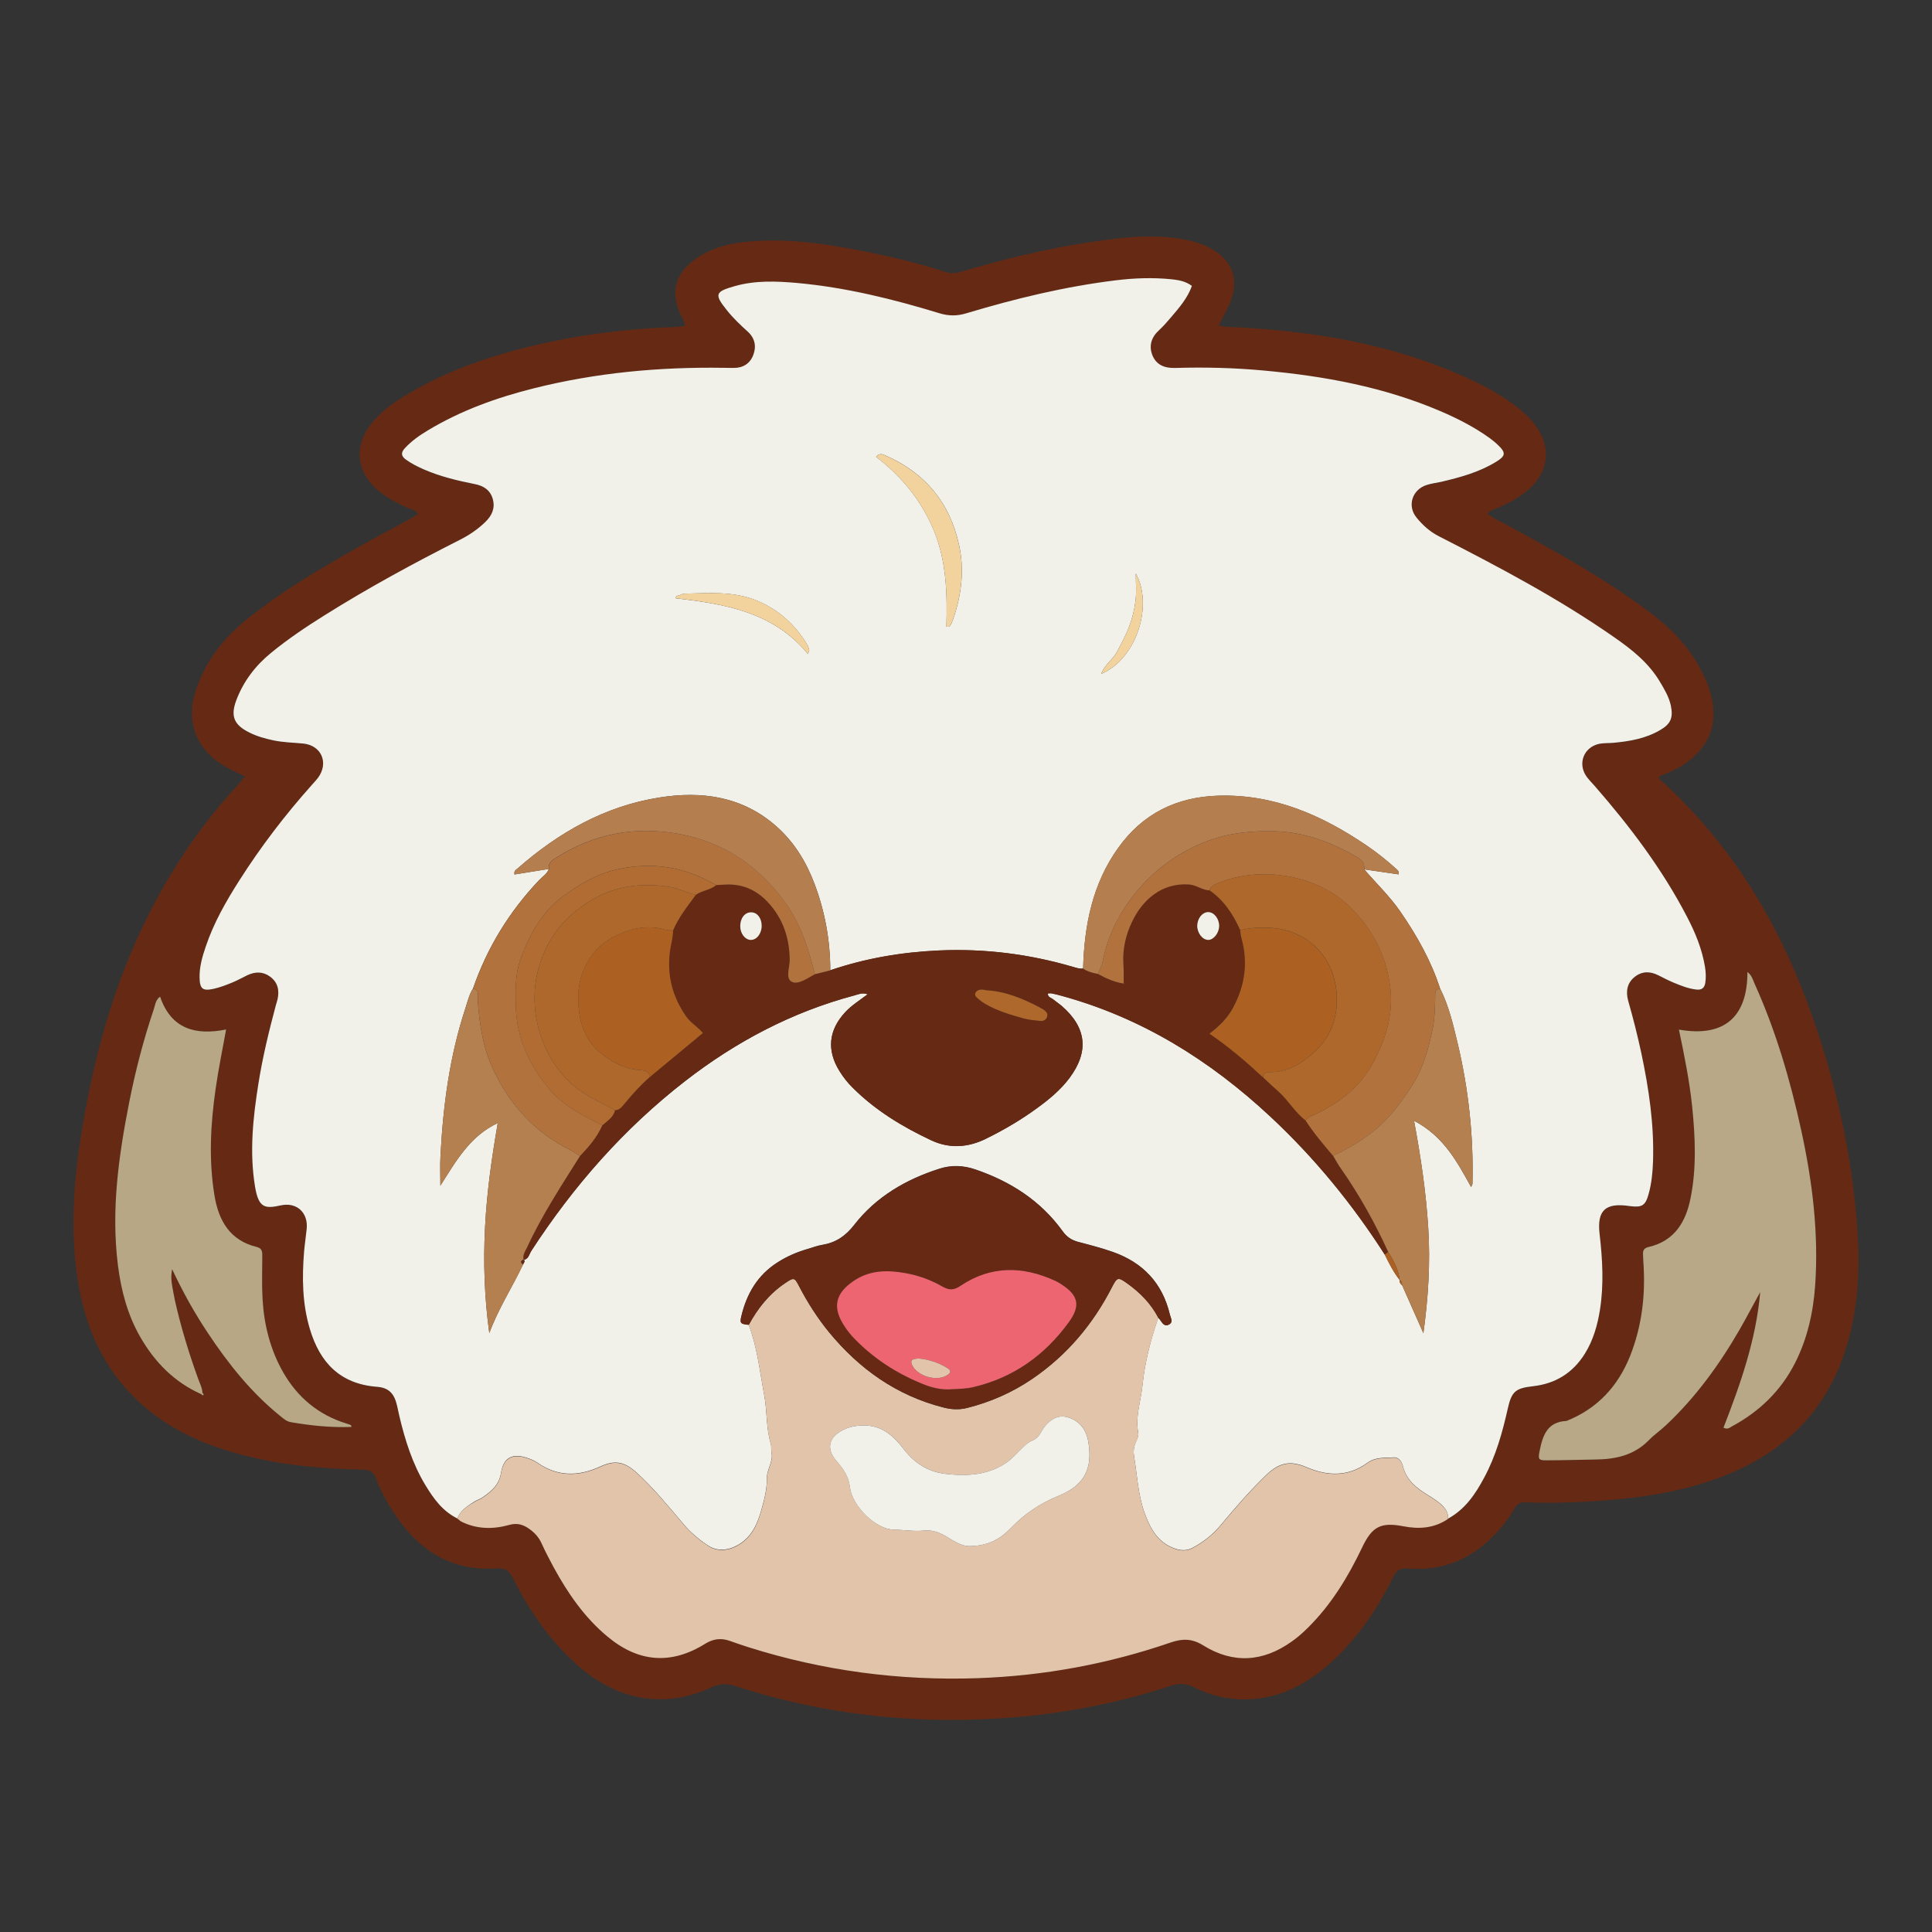 <svg height="50" viewBox="0 0 50 50" width="50" xmlns="http://www.w3.org/2000/svg"><rect x="0" y="0" width="50" height="50" fill="#333333" stroke="none"/><g fill-rule="evenodd"><path d="m6.345 20.093c-.185-.09-.335-.153-.478-.232-.797-.444-1.085-1.198-.778-2.06.246-.683.664-1.249 1.224-1.71.905-.747 1.914-1.336 2.929-1.915.427-.242.863-.469 1.294-.704.094-.054.186-.11.279-.163-.052-.12-.163-.12-.248-.158-.291-.13-.57-.273-.811-.484-.529-.464-.595-1.107-.173-1.667.235-.311.54-.541.867-.74.968-.591 2.019-.981 3.114-1.256 1.254-.314 2.527-.49 3.819-.536.107-.002.214-.018.33-.028.029-.12-.054-.191-.09-.275-.282-.62-.156-1.091.404-1.481.427-.295.916-.4 1.421-.438 1.035-.082 2.047.082 3.054.286.663.135 1.32.296 1.964.507.174.059.32.021.474-.025 1.059-.311 2.13-.574 3.22-.739.787-.12 1.58-.222 2.379-.097.26.041.512.107.748.227.607.311.801.821.537 1.451-.08.186-.184.364-.285.568.203.051.389.041.57.051 1.941.112 3.84.428 5.637 1.208.561.242 1.105.52 1.586.91.178.146.338.309.463.502.33.504.271 1.063-.152 1.494-.242.245-.541.4-.85.543-.1.046-.213.059-.301.161.162.133.352.209.529.306 1.266.688 2.525 1.384 3.682 2.253.521.393.971.846 1.283 1.425.143.26.26.527.318.818.143.701-.105 1.241-.67 1.652-.215.155-.461.247-.699.349.004.11.1.143.158.199 1.709 1.586 2.891 3.516 3.693 5.688.707 1.914 1.154 3.891 1.289 5.93.064.973.004 1.941-.273 2.885-.502 1.711-1.639 2.82-3.287 3.436-.938.352-1.918.514-2.91.59-.709.057-1.418.084-2.127.057-.146-.008-.223.047-.285.16-.113.201-.252.385-.404.557-.621.709-1.395 1.072-2.348.994-.209-.018-.305.051-.393.234-.398.809-.9 1.547-1.564 2.162-.645.596-1.381.992-2.287.992-.457-.004-.893-.105-1.293-.314-.217-.111-.4-.105-.619-.033-1.268.418-2.572.678-3.903.799-2.498.223-4.948-.021-7.338-.793-.232-.078-.42-.072-.648.035-1.248.578-2.505.324-3.578-.695-.65-.615-1.147-1.344-1.545-2.141-.096-.188-.19-.264-.419-.248-1.3.088-2.164-.588-2.792-1.648-.126-.217-.243-.439-.329-.676-.07-.193-.183-.229-.367-.234-1.062-.02-2.115-.117-3.145-.393-.971-.256-1.871-.662-2.62-1.354-.93-.861-1.406-1.951-1.593-3.186-.205-1.346-.088-2.682.139-4.01.292-1.717.744-3.386 1.482-4.971.641-1.377 1.454-2.634 2.481-3.753.075-.084.143-.168.235-.272zm-1.137 15.988c.014.01.036.035.041.031.036-.023.015-.043-.008-.064-.006-.135-.07-.252-.115-.375-.236-.656-.441-1.322-.595-2.006-.028-.127-.05-.258-.073-.385-.021-.119-.038-.24-.002-.436.291.619.585 1.139.917 1.639.534.807 1.13 1.555 1.885 2.164.085.07.165.141.282.158.515.088 1.031.141 1.559.121-.009-.029-.01-.045-.018-.047-.039-.018-.079-.031-.12-.043-.724-.225-1.263-.678-1.635-1.33-.33-.582-.489-1.215-.529-1.875-.022-.369-.009-.744-.008-1.113 0-.115.005-.213-.144-.25-.692-.168-.984-.678-1.092-1.324-.153-.924-.104-1.85.029-2.77.073-.506.176-1.006.271-1.534-.794.158-1.424-.011-1.709-.85-.121.089-.126.217-.163.326-.266.788-.474 1.589-.635 2.403-.275 1.395-.473 2.797-.293 4.225.083.654.25 1.287.583 1.863.374.65.879 1.163 1.572 1.472zm6.629 3.217c.033.025.064.059.101.078.402.201.822.203 1.244.086.202-.057.363-.008.52.107.134.096.242.213.313.369.094.209.2.412.31.615.367.674.799 1.303 1.396 1.799.802.67 1.648.736 2.533.184.207-.127.403-.15.622-.076.166.057.329.117.495.168 1.933.609 3.908.871 5.935.801 1.716-.061 3.38-.369 4.999-.926.301-.102.549-.1.832.076.777.484 1.553.432 2.295-.1.15-.105.291-.23.422-.361.605-.6 1.039-1.318 1.402-2.08.254-.531.477-.652 1.059-.541.408.08.801.055 1.158-.188.443-.24.711-.635.939-1.064.303-.561.473-1.17.611-1.789.1-.441.199-.525.658-.576.58-.066 1.027-.346 1.336-.842.217-.348.326-.736.391-1.137.104-.654.066-1.305-.01-1.961-.07-.607.148-.814.768-.723.01.002.021.002.031.004.301.037.389-.018.471-.318.076-.271.104-.555.113-.84.031-.947-.105-1.873-.301-2.795-.098-.458-.213-.912-.342-1.363-.064-.237-.033-.461.174-.622.193-.15.402-.143.615-.033.127.063.254.13.383.184.191.079.385.158.594.181.137.016.207-.043.229-.17.023-.141.016-.281-.008-.423-.076-.459-.25-.879-.463-1.288-.643-1.239-1.479-2.343-2.393-3.391-.072-.082-.15-.158-.213-.247-.23-.334-.066-.754.332-.841.115-.023.24-.015.357-.025.428-.038.848-.11 1.223-.332.273-.158.338-.321.275-.629-.049-.229-.168-.426-.285-.622-.293-.492-.73-.836-1.189-1.155-1.438-1.002-2.982-1.815-4.535-2.611-.234-.12-.416-.288-.572-.479-.25-.301-.115-.724.256-.844.125-.041.258-.056.385-.084.488-.115.975-.247 1.408-.512.262-.158.268-.24.053-.444-.063-.061-.131-.115-.201-.168-.4-.291-.838-.513-1.289-.706-1.461-.625-3.002-.908-4.574-1.05-.762-.072-1.527-.089-2.291-.066-.268.007-.482-.077-.584-.329-.098-.247-.027-.469.174-.65.111-.104.213-.219.311-.336.211-.248.426-.495.537-.808-.166-.125-.35-.153-.533-.173-.48-.048-.961-.031-1.439.028-1.314.161-2.597.472-3.862.852-.241.074-.457.074-.7 0-1.202-.367-2.418-.668-3.675-.783-.544-.048-1.09-.071-1.625.082-.507.143-.528.212-.208.614.163.207.353.388.548.563.183.166.227.377.145.597-.083.227-.263.342-.507.342-.088.002-.174-.003-.263-.003-1.656-.025-3.292.125-4.902.528-.967.242-1.899.576-2.757 1.094-.217.13-.421.275-.593.461-.106.115-.093.207.035.296.143.102.299.178.458.25.423.184.868.291 1.319.38.237.046.408.163.469.398.06.232-.025.418-.199.586-.199.194-.421.342-.666.464-1.189.602-2.359 1.236-3.487 1.945-.482.301-.952.617-1.394.979-.405.332-.712.737-.896 1.226-.153.411-.057.632.334.829.195.1.405.158.62.204.257.056.52.059.78.084.478.048.667.51.377.893-.046.061-.099.115-.15.173-.692.775-1.322 1.598-1.88 2.475-.346.543-.666 1.102-.872 1.718-.088.257-.165.522-.158.798.005.293.083.352.363.291.158-.036.314-.094.464-.155.141-.056.275-.133.413-.199.203-.094.403-.097.588.041.199.148.241.352.19.584-.012.054-.031.104-.045.158-.178.666-.34 1.333-.448 2.011-.142.887-.237 1.777-.091 2.672.093.566.259.582.669.492.413-.09.711.191.669.607-.019.195-.051.389-.067.586-.055.678-.047 1.354.151 2.012.26.867.784 1.416 1.731 1.49.312.023.452.174.525.492.021.084.037.172.056.256.148.629.34 1.244.677 1.799.21.342.446.67.826.856zm31.613-12.652c.143.679.273 1.331.344 1.991.08.795.117 1.59-.043 2.379-.125.619-.42 1.102-1.084 1.256-.105.023-.15.08-.145.182.004.066.004.133.008.195.063.84-.031 1.658-.342 2.443-.314.787-.85 1.363-1.646 1.682-.502.021-.619.385-.697.783-.041.203-.029.24.18.236.426 0 .852-.016 1.277-.021.514-.006.99-.111 1.369-.498.137-.141.301-.252.443-.387.771-.725 1.385-1.57 1.912-2.484.182-.314.352-.643.529-.963-.107 1.234-.512 2.381-.951 3.51.109.051.162-.002.215-.033.709-.381 1.27-.918 1.639-1.645.318-.631.471-1.309.52-2.014.092-1.35-.072-2.68-.359-3.996-.285-1.303-.656-2.577-1.207-3.799-.045-.102-.072-.222-.188-.308.004 1.143-.58 1.701-1.774 1.491z" fill="#662a14"/><path d="m11.837 39.298c-.381-.186-.617-.514-.827-.861-.336-.555-.529-1.17-.677-1.799-.019-.084-.036-.172-.056-.256-.073-.318-.213-.469-.525-.492-.947-.074-1.471-.623-1.731-1.49-.199-.658-.206-1.334-.151-2.012.017-.197.048-.391.067-.586.042-.416-.256-.697-.669-.607-.411.09-.576.074-.669-.492-.146-.895-.051-1.785.091-2.672.108-.678.27-1.345.448-2.011.014-.053.033-.104.045-.158.051-.232.009-.436-.19-.584-.185-.138-.385-.135-.588-.041-.138.066-.271.143-.413.199-.15.061-.306.12-.464.155-.28.062-.358.003-.363-.291-.006-.275.07-.541.158-.798.207-.617.526-1.175.872-1.718.558-.877 1.188-1.7 1.88-2.475.051-.059.104-.112.15-.173.29-.383.101-.844-.377-.893-.26-.025-.522-.028-.78-.084-.214-.046-.424-.104-.62-.204-.391-.196-.487-.418-.334-.829.184-.489.491-.895.896-1.226.441-.362.912-.678 1.394-.979 1.128-.708 2.298-1.343 3.487-1.945.245-.123.466-.271.666-.464.173-.168.259-.354.199-.586-.061-.235-.232-.352-.469-.398-.451-.089-.896-.196-1.319-.38-.159-.071-.316-.148-.458-.25-.128-.089-.141-.181-.035-.296.172-.186.376-.332.593-.461.858-.518 1.79-.852 2.757-1.094 1.61-.403 3.247-.553 4.902-.528.088 0 .175.005.263.003.245 0 .424-.115.507-.342.082-.219.038-.431-.145-.597-.195-.176-.385-.357-.548-.563-.32-.402-.299-.471.208-.614.535-.153 1.081-.13 1.625-.082 1.257.115 2.473.416 3.675.783.243.074.459.074.7 0 1.266-.38 2.548-.691 3.862-.852.479-.059.959-.076 1.439-.028.184.02.367.048.533.173-.111.313-.326.561-.537.808-.098.117-.199.232-.311.336-.201.181-.271.403-.174.65.102.252.316.336.584.329.764-.023 1.529-.005 2.291.066 1.572.143 3.113.425 4.574 1.05.451.193.889.416 1.289.706.07.053.139.107.201.168.215.204.209.286-.053.444-.434.265-.92.397-1.408.512-.127.028-.26.043-.385.084-.371.12-.506.543-.256.844.156.191.338.359.572.479 1.553.795 3.098 1.609 4.535 2.611.459.318.896.663 1.189 1.155.117.196.236.393.285.622.063.308-.002.471-.275.629-.375.222-.795.293-1.223.332-.117.01-.242.002-.357.025-.398.087-.563.507-.332.841.063.089.141.166.213.247.914 1.048 1.75 2.152 2.393 3.391.213.408.387.829.463 1.288.023.143.031.283.008.423-.021.127-.092.186-.229.17-.209-.023-.402-.102-.594-.181-.129-.054-.256-.12-.383-.184-.213-.11-.422-.117-.615.033-.207.161-.238.385-.174.622.129.451.244.905.342 1.363.195.922.332 1.848.301 2.795-.01.285-.037.568-.113.84-.082.301-.17.355-.471.318-.01-.002-.021-.002-.031-.004-.619-.092-.838.115-.768.723.076.656.113 1.307.01 1.961-.064.4-.174.789-.391 1.137-.309.496-.756.775-1.336.842-.459.051-.559.135-.658.576-.139.619-.309 1.229-.611 1.789-.229.43-.496.824-.939 1.064.018-.146-.053-.248-.15-.346-.111-.109-.242-.188-.371-.268-.295-.18-.555-.385-.643-.744-.029-.119-.113-.242-.246-.229-.23.018-.465-.016-.678.143-.494.359-1.027.344-1.57.111-.426-.184-.717-.119-1.057.213-.422.41-.807.854-1.182 1.305-.199.236-.441.424-.713.568-.143.076-.283.076-.439.025-.455-.15-.654-.52-.801-.926-.172-.471-.191-.977-.273-1.465-.02-.117-.01-.24.039-.355.035-.078.084-.172.07-.25-.082-.418.064-.814.107-1.221.061-.6.211-1.189.412-1.766.016.018.029.033.041.051.059.078.109.188.23.127.125-.064.047-.17.027-.258-.191-.813-.695-1.344-1.471-1.619-.299-.105-.605-.184-.91-.264-.164-.047-.287-.125-.391-.271-.568-.789-1.347-1.289-2.257-1.6-.307-.107-.624-.121-.933-.021-.869.277-1.642.727-2.206 1.453-.228.293-.476.459-.825.518-.129.021-.251.068-.377.105-.274.08-.534.189-.775.344-.52.326-.807.814-.945 1.398-.044.182-.021.199.19.221.223.58.286 1.199.4 1.807.082.424.047.859.173 1.275.021.07.002.152.018.227.049.242-.125.441-.12.664.004.291-.069.564-.146.834-.103.359-.25.693-.603.895-.259.148-.542.166-.769.016-.229-.152-.453-.336-.637-.555-.386-.457-.764-.92-1.206-1.326-.32-.293-.564-.344-.947-.168-.563.26-1.105.268-1.63-.098-.07-.049-.153-.084-.234-.113-.398-.146-.643-.033-.708.377-.05.309-.244.471-.468.627-.07.051-.157.076-.231.121-.173.117-.355.221-.43.432zm24.381-6.178c.002.059.018.105.068.139.184.416.367.83.551 1.244.125-.914.184-1.816.125-2.734-.057-.906-.188-1.801-.367-2.764.766.402 1.111 1.055 1.477 1.715.023-.051.035-.068.035-.084.031-1.238-.102-2.459-.389-3.66-.115-.474-.225-.953-.449-1.394-.234-.722-.602-1.372-1.031-1.994-.273-.395-.621-.727-.932-1.089.297.043.594.087.891.13.016-.092-.037-.117-.076-.153-.234-.214-.484-.41-.744-.589-1.16-.788-2.395-1.335-3.838-1.295-1.094.031-1.967.467-2.598 1.349-.668.931-.879 2.004-.91 3.125-.09.013-.172-.018-.256-.041-1.136-.334-2.296-.479-3.478-.426-.959.043-1.898.202-2.809.513-.001-.772-.137-1.52-.409-2.241-.214-.566-.524-1.076-.984-1.484-.882-.78-1.934-.923-3.038-.747-1.407.225-2.603.905-3.665 1.838-.038.033-.096.056-.077.153.294-.048.592-.094.889-.143-.047.132-.167.199-.255.293-.769.811-1.341 1.741-1.707 2.799-.101.158-.141.341-.199.517-.409 1.242-.577 2.525-.644 3.826-.013.252-.002.508-.002.762.404-.637.762-1.281 1.485-1.621-.156.898-.283 1.789-.329 2.693-.048.914-.017 1.824.11 2.744.23-.627.591-1.182.875-1.779.013-.041.067-.076.015-.127v.01c.131-.023.143-.15.198-.234 1.091-1.678 2.396-3.164 3.982-4.395 1.314-1.02 2.761-1.784 4.376-2.215.104-.028.206-.082.347-.03-.214.161-.418.288-.581.463-.432.465-.484.987-.148 1.526.099.158.213.305.346.434.588.586 1.286 1.008 2.03 1.357.472.221.957.188 1.421-.045.461-.227.902-.486 1.316-.789.31-.225.604-.469.837-.777.514-.689.445-1.311-.205-1.872-.066-.055-.141-.104-.209-.16-.053-.046-.146-.054-.146-.158.033 0 .066-.01.098-.002.086.015.17.038.254.061 2.078.568 3.848 1.672 5.41 3.129 1.141 1.064 2.119 2.26 2.959 3.57.111.227.225.453.383.654zm-11.725-16.902c.022.002.046.002.067.002.021-.025.047-.048.06-.077.029-.068.057-.14.079-.214.192-.599.258-1.208.12-1.831-.242-1.101-.888-1.869-1.918-2.317-.064-.028-.138-.061-.229.041.675.515 1.189 1.152 1.506 1.932.319.789.338 1.625.315 2.464zm-3.587.703c.022-.056.04-.079.037-.094-.015-.054-.028-.107-.057-.15-.306-.507-.723-.887-1.272-1.122-.614-.262-1.257-.204-1.897-.191-.042.002-.085.018-.124.038-.036.021-.105-.007-.103.082 1.273.147 2.525.354 3.416 1.437zm8.488-2.077c0 .237.023.479-.008.714-.027.224-.084.446-.164.66-.084.224-.201.433-.311.645-.104.204-.32.329-.412.579.949-.411 1.34-1.818.895-2.598z" fill="#f2f1e9"/><path d="m29.978 34.106c-.201.576-.352 1.166-.412 1.766-.043.406-.189.803-.107 1.221.014.078-.035.172-.07.25-.049.115-.059.238-.039.355.082.488.102.994.273 1.465.146.406.346.775.801.926.156.051.297.051.439-.025.271-.145.514-.332.713-.568.375-.451.76-.895 1.182-1.305.34-.332.631-.396 1.057-.213.543.232 1.076.248 1.57-.111.213-.158.447-.125.678-.143.133-.014.217.109.246.229.088.359.348.564.643.744.129.08.26.158.371.268.098.098.168.199.15.346-.357.242-.75.268-1.158.188-.582-.111-.805.01-1.059.541-.363.762-.797 1.48-1.402 2.08-.131.131-.271.256-.422.361-.742.531-1.518.584-2.295.1-.283-.176-.531-.178-.832-.076-1.619.557-3.283.865-4.999.926-2.027.07-4.002-.191-5.935-.801-.166-.051-.329-.111-.495-.168-.219-.074-.416-.051-.622.076-.885.553-1.731.486-2.533-.184-.597-.496-1.029-1.125-1.396-1.799-.109-.203-.215-.406-.31-.615-.07-.156-.178-.273-.313-.369-.157-.115-.318-.164-.52-.107-.422.117-.841.115-1.244-.086-.037-.02-.068-.053-.101-.078.074-.211.256-.314.432-.426.074-.045.161-.07.231-.121.224-.156.418-.318.468-.627.065-.41.31-.523.708-.377.082.029.164.064.234.113.525.365 1.067.357 1.63.098.382-.176.627-.125.947.168.442.406.82.869 1.206 1.326.185.219.408.402.637.555.227.15.51.133.769-.016.353-.201.5-.535.603-.895.078-.27.15-.543.146-.834-.005-.223.169-.422.12-.664-.016-.074.003-.156-.018-.227-.126-.416-.092-.852-.173-1.275-.115-.607-.177-1.227-.4-1.807.232-.43.528-.801.933-1.076.242-.164.25-.16.38.092.218.418.471.811.769 1.176.783.949 1.742 1.633 2.949 1.941.207.055.409.066.614.016.607-.152 1.174-.4 1.693-.754.894-.609 1.567-1.408 2.06-2.367.139-.268.156-.275.402-.1.332.237.611.522.801.887zm-4.833 5.905c.451-.012.764-.199 1.027-.475.344-.357.741-.627 1.202-.814.689-.275.92-.707.787-1.438-.059-.328-.277-.561-.59-.619-.221-.043-.459.1-.621.389-.056.098-.114.18-.224.223-.146.059-.246.18-.357.283-.094.092-.184.191-.287.268-.492.355-1.053.383-1.626.314-.455-.057-.801-.289-1.08-.656-.24-.313-.534-.58-.97-.594-.268-.008-.521.043-.735.207-.24.182-.255.451-.021.713.181.199.314.406.347.68.059.48.661 1.088 1.14 1.096.259.002.516.051.775.023.213-.021.402.045.587.158.21.13.429.269.646.242z" fill="#e2c4ab"/><path d="m43.45 26.646c1.193.21 1.777-.349 1.773-1.491.115.086.143.207.188.308.551 1.222.922 2.496 1.207 3.799.287 1.316.451 2.646.359 3.996-.049.705-.201 1.383-.52 2.014-.369.727-.93 1.264-1.639 1.645-.053.031-.105.084-.215.033.439-1.129.844-2.275.951-3.51-.178.32-.348.648-.529.963-.527.914-1.141 1.76-1.912 2.484-.143.135-.307.246-.443.387-.379.387-.855.492-1.369.498-.426.006-.852.021-1.277.021-.209.004-.221-.033-.18-.236.078-.398.195-.762.697-.783.797-.318 1.332-.895 1.646-1.682.311-.785.404-1.604.342-2.443-.004-.063-.004-.129-.008-.195-.006-.102.039-.158.145-.182.664-.154.959-.637 1.084-1.256.16-.789.123-1.584.043-2.379-.069-.659-.2-1.312-.343-1.991z" fill="#b8a887"/><path d="m5.208 36.081c-.693-.309-1.198-.822-1.573-1.471-.333-.576-.5-1.209-.583-1.863-.18-1.428.018-2.83.293-4.225.161-.814.369-1.615.635-2.403.037-.109.042-.237.163-.326.286.839.916 1.008 1.709.85-.096.528-.199 1.028-.271 1.534-.133.92-.182 1.846-.029 2.77.108.646.4 1.156 1.092 1.324.149.037.144.135.144.25-.001.369-.014.744.008 1.113.04.66.199 1.293.529 1.875.372.652.912 1.105 1.635 1.33.041.012.082.025.12.043.007.002.009.018.018.047-.527.02-1.044-.033-1.559-.121-.117-.018-.196-.088-.282-.158-.755-.609-1.351-1.357-1.885-2.164-.332-.5-.626-1.02-.917-1.639-.036.195-.018.316.002.436.023.127.045.258.073.385.154.684.359 1.35.595 2.006.044.123.108.24.115.375-.011.009-.02.022-.032.032z" fill="#b8a785"/><path d="m5.241 36.048c.023.021.043.041.008.064-.005.004-.027-.021-.041-.031.012-.01.021-.023.033-.033z" fill="#b8a785"/><path d="m35.837 32.47c-.84-1.311-1.818-2.506-2.959-3.57-1.563-1.457-3.332-2.562-5.41-3.129-.084-.023-.168-.046-.254-.061-.031-.008-.064.002-.098.002 0 .104.094.112.146.158.068.056.143.104.209.16.65.562.719 1.183.205 1.872-.232.309-.527.553-.837.777-.414.303-.855.563-1.316.789-.465.232-.95.266-1.421.045-.744-.35-1.442-.771-2.03-1.357-.133-.129-.247-.275-.346-.434-.336-.539-.283-1.062.148-1.526.163-.176.367-.303.581-.463-.141-.051-.242.002-.347.03-1.615.431-3.062 1.196-4.376 2.215-1.586 1.23-2.891 2.717-3.982 4.395-.055.084-.066.211-.198.234-.036-.129.043-.229.093-.336.382-.826.882-1.586 1.365-2.354.227-.24.442-.484.575-.793.127-.115.289-.201.329-.391.125-.004.191-.104.258-.182.2-.242.409-.475.647-.68.455-.377.909-.754 1.372-1.138-.143-.169-.317-.261-.432-.426-.351-.503-.496-1.043-.426-1.653.023-.193.088-.382.085-.579.144-.339.373-.625.587-.917.163-.115.376-.125.532-.255.065-.003.131-.005.196-.01.455-.033.83.125 1.139.456.39.421.557.92.563 1.489.002.199-.12.487.06.571.164.079.401-.094.592-.199.132-.033.265-.066.398-.1.91-.311 1.85-.469 2.809-.513 1.182-.053 2.342.092 3.478.426.084.023.166.054.256.041.113.084.25.115.385.14.209.115.424.211.662.248.01.007.02.015.031.025-.01-.01-.018-.021-.025-.031-.002-.173.004-.347-.008-.52-.021-.377.063-.734.223-1.071.271-.576.773-1.017 1.477-.969.193.016.342.146.527.153.375.258.613.622.793 1.033.01.064.014.13.031.191.182.64.098 1.244-.221 1.826-.143.257-.344.461-.605.658.512.349.955.729 1.383 1.128.133.125.264.25.4.369.26.23.428.543.707.752.209.324.461.619.711.914.066.111.129.227.203.332.475.682.877 1.4 1.221 2.154-.027.027-.055.05-.086.074zm-10.323-6.843c-.131-.036-.225-.013-.268.066-.041.079.047.133.102.181.049.043.104.079.16.112.303.175.637.273.969.367.145.041.297.054.448.069.078.007.15-.026.176-.112.021-.071-.018-.125-.072-.166-.033-.025-.072-.049-.109-.066-.455-.242-.924-.428-1.406-.451zm6.038-1.654c.004-.196-.133-.37-.289-.367-.15.005-.271.158-.279.347-.004.194.137.375.289.373.136-.004.273-.178.279-.353zm-11.84-.018c-.002-.196-.115-.342-.269-.344-.165-.005-.288.15-.286.362.001.186.124.347.269.352.157.005.289-.164.286-.37z" fill="#662913"/><path d="m29.978 34.106c-.189-.365-.469-.65-.801-.889-.246-.176-.264-.168-.402.1-.492.959-1.166 1.758-2.06 2.367-.52.354-1.086.602-1.693.754-.205.051-.407.039-.614-.016-1.207-.309-2.166-.992-2.949-1.941-.298-.365-.551-.758-.769-1.176-.13-.252-.138-.256-.38-.092-.405.275-.701.646-.933 1.076-.211-.021-.234-.039-.19-.221.138-.584.425-1.072.945-1.398.241-.154.5-.264.775-.344.126-.037.248-.084.377-.105.35-.059.598-.225.825-.518.564-.727 1.337-1.176 2.206-1.453.31-.1.626-.086.933.021.91.311 1.688.811 2.257 1.6.104.146.227.225.391.271.305.08.611.158.91.264.775.275 1.279.807 1.471 1.619.02.088.098.193-.027.258-.121.061-.172-.049-.23-.127-.013-.016-.027-.032-.042-.05zm-5.333 1.846c.183-.008.367-.012.55-.055 1.033-.244 1.841-.822 2.46-1.67.32-.436.258-.709-.201-.998-.045-.029-.092-.057-.141-.08-.841-.387-1.669-.4-2.454.127-.177.121-.303.113-.469.02-.296-.17-.615-.287-.948-.346-.459-.084-.914-.086-1.325.184-.513.334-.589.715-.244 1.215.062.092.128.176.202.256.502.531 1.101.922 1.773 1.199.254.107.517.175.797.148z" fill="#672913"/><path d="m29.077 25.454c-.238-.036-.453-.133-.662-.248.045-.112.102-.222.125-.336.117-.584.357-1.111.713-1.588.512-.691 1.164-1.193 1.965-1.504.566-.219 1.15-.278 1.756-.265.799.018 1.504.296 2.178.686.113.066.168.166.154.301.311.362.658.694.932 1.089.43.622.797 1.272 1.031 1.994-.141.018-.127.127-.127.224-.004.261-.008.518-.059.78-.102.515-.232 1.009-.514 1.466-.143.23-.301.451-.469.662-.428.545-.986.908-1.6 1.199-.25-.295-.502-.59-.711-.914.064-.096.176-.127.271-.174.635-.301 1.158-.721 1.494-1.355.33-.627.521-1.271.414-1.996-.111-.775-.447-1.412-.994-1.968-.865-.875-2.344-1.114-3.457-.65-.092.039-.184.079-.217.186-.186-.007-.334-.137-.527-.153-.703-.048-1.205.393-1.477.969-.16.336-.244.693-.223 1.071.012.173.006.347.008.52z" fill="#b2723d"/><path d="m21.089 25.212c-.19.104-.428.278-.592.199-.18-.084-.058-.372-.06-.571-.006-.568-.173-1.068-.563-1.489-.31-.332-.684-.489-1.139-.456-.065.005-.131.007-.196.01-.088-.046-.175-.092-.263-.135-.746-.375-1.527-.451-2.336-.263-.487.112-.905.359-1.309.645-.588.413-.913 1.004-1.154 1.657-.146.397-.138.813-.128 1.226.02.829.347 1.534.875 2.159.369.436.869.678 1.363.93-.133.309-.348.553-.575.793-.093-.057-.182-.119-.279-.168-.877-.439-1.5-1.121-1.931-1.99-.294-.592-.394-1.231-.438-1.884-.006-.107.059-.252-.12-.293.366-1.058.938-1.989 1.707-2.799.088-.094.208-.161.255-.293-.014-.123.04-.194.146-.263.997-.65 2.083-.856 3.244-.64 1.146.214 2.046.829 2.727 1.767.4.555.6 1.2.766 1.858z" fill="#b2723d"/><path d="m12.243 25.582c.179.041.114.186.12.293.044.653.144 1.292.438 1.884.431.869 1.054 1.551 1.931 1.99.097.049.186.111.279.168-.483.768-.982 1.527-1.365 2.354-.05.107-.129.207-.093.336v-.01c-.082.033-.088.076-.015.127-.283.598-.644 1.152-.875 1.779-.126-.92-.158-1.83-.11-2.744.046-.904.173-1.795.329-2.693-.723.34-1.081.984-1.485 1.621 0-.254-.01-.51.002-.762.066-1.301.234-2.584.644-3.826.059-.176.099-.36.2-.517z" fill="#b58050"/><path d="m34.501 29.913c.613-.291 1.172-.654 1.6-1.199.168-.211.326-.432.469-.662.281-.457.412-.951.514-1.466.051-.263.055-.52.059-.78 0-.097-.014-.207.127-.224.225.441.334.92.449 1.394.287 1.201.42 2.422.389 3.66 0 .016-.012.033-.035.084-.365-.66-.711-1.313-1.477-1.715.18.963.311 1.857.367 2.764.059.918 0 1.82-.125 2.734-.184-.414-.367-.828-.551-1.244-.008-.053-.008-.111-.068-.139l.002.004c-.025-.27-.158-.5-.295-.725-.344-.754-.746-1.473-1.221-2.154-.075-.105-.138-.221-.204-.332z" fill="#b58050"/><path d="m21.089 25.212c-.166-.658-.366-1.303-.769-1.859-.681-.938-1.581-1.552-2.727-1.767-1.161-.216-2.247-.01-3.244.64-.106.069-.16.14-.146.263-.297.048-.594.094-.889.143-.019-.097.039-.12.077-.153 1.062-.933 2.257-1.614 3.665-1.838 1.104-.176 2.156-.033 3.038.747.46.408.77.918.984 1.484.272.721.408 1.468.409 2.241-.133.033-.266.066-.398.099z" fill="#b57e4f"/><path d="m35.306 22.499c.014-.135-.041-.234-.154-.301-.674-.39-1.379-.668-2.178-.686-.605-.013-1.189.046-1.756.265-.801.311-1.453.813-1.965 1.504-.355.477-.596 1.004-.713 1.588-.023.115-.08.224-.125.336-.135-.025-.271-.056-.385-.14.031-1.122.242-2.195.91-3.125.631-.882 1.504-1.318 2.598-1.349 1.443-.041 2.678.507 3.838 1.295.26.179.51.375.744.589.039.036.092.062.076.153-.297-.042-.593-.086-.89-.129z" fill="#b57e4f"/><g fill="#f2d39e"><path d="m24.493 16.218c.023-.839.004-1.675-.316-2.463-.316-.78-.831-1.417-1.506-1.932.092-.102.165-.069.229-.041 1.03.449 1.677 1.216 1.918 2.317.139.622.072 1.231-.12 1.831-.022.074-.05.146-.079.214-.013.028-.039.051-.06.077-.02-.001-.044-.001-.066-.003z"/><path d="m20.906 16.921c-.891-1.083-2.143-1.29-3.415-1.438-.002-.089.067-.061.103-.082.039-.021.082-.036.124-.038.64-.013 1.283-.071 1.897.191.549.235.966.615 1.272 1.122.028.043.042.097.057.15.002.016-.016.039-.038.095z"/><path d="m29.394 14.844c.445.78.055 2.187-.895 2.598.092-.25.309-.375.412-.579.109-.212.227-.421.311-.645.08-.214.137-.436.164-.66.031-.235.008-.477.008-.714z"/></g><path d="m35.925 32.399c.137.225.27.455.295.725-.158-.201-.271-.428-.383-.654.031-.024.059-.047.088-.071z" fill="#ac6123"/><path d="m13.538 32.724c-.073-.051-.066-.094.015-.127.052.05-.002.086-.015.127z" fill="#662913"/><path d="m36.218 33.12c.061.027.061.086.068.139-.051-.033-.066-.08-.068-.139z" fill="#ac6123"/><path d="m25.145 40.011c-.217.027-.435-.111-.647-.242-.185-.113-.374-.18-.587-.158-.26.027-.517-.021-.775-.023-.479-.008-1.081-.615-1.14-1.096-.032-.273-.166-.48-.347-.68-.233-.262-.219-.531.021-.713.215-.164.468-.215.735-.207.436.014.729.281.97.594.279.367.625.6 1.08.656.574.068 1.134.041 1.626-.314.104-.076.193-.176.287-.268.111-.104.211-.225.357-.283.109-.043.168-.125.224-.223.162-.289.4-.432.621-.389.313.059.531.291.59.619.133.73-.098 1.162-.787 1.438-.461.188-.858.457-1.202.814-.263.276-.575.463-1.026.475z" fill="#f2f1e9"/><path d="m31.302 23.042c.033-.107.125-.147.217-.186 1.113-.464 2.592-.224 3.457.65.547.556.883 1.193.994 1.968.107.724-.084 1.369-.414 1.996-.336.635-.859 1.055-1.494 1.355-.096.047-.207.078-.271.174-.279-.209-.447-.521-.707-.752-.137-.119-.268-.244-.4-.369.012-.111.088-.135.184-.133.471.008.832-.234 1.156-.527.455-.415.619-.953.563-1.563-.088-.938-.791-1.593-1.715-1.645-.262-.015-.521 0-.775.064-.182-.41-.42-.774-.795-1.032z" fill="#ae682c"/><path d="m16.82 27.872c-.238.205-.448.438-.647.68-.066.078-.133.178-.258.182-.293-.168-.6-.301-.882-.494-.897-.621-1.407-1.916-1.118-3.089.207-.831.682-1.443 1.411-1.866.612-.356 1.269-.441 1.966-.339.253.036.473.158.715.214-.214.293-.443.579-.587.917-.065-.005-.134.002-.195-.015-.312-.092-.626-.082-.932.015-.552.173-.969.479-1.198 1.053-.155.385-.153.76-.094 1.14.059.383.246.741.544.981.274.217.59.404.969.438.107.011.279-.001.306.183z" fill="#ae682c"/><path d="m32.095 24.075c.254-.064.514-.079.775-.064.924.051 1.627.707 1.715 1.645.057.609-.107 1.147-.563 1.563-.324.293-.686.535-1.156.527-.096-.002-.172.021-.184.133-.428-.398-.871-.779-1.383-1.128.262-.197.463-.401.605-.658.318-.582.402-1.186.221-1.826-.017-.062-.021-.128-.03-.192z" fill="#ac6123"/><path d="m16.82 27.872c-.027-.184-.199-.172-.307-.184-.379-.033-.695-.221-.969-.438-.298-.24-.486-.599-.544-.981-.059-.38-.061-.754.094-1.14.229-.573.646-.879 1.198-1.053.306-.097.62-.107.932-.015.062.018.13.01.195.015.002.196-.063.385-.085.579-.07.609.075 1.15.426 1.653.115.165.289.257.432.426-.463.384-.917.761-1.372 1.138z" fill="#ac6123"/><path d="m18.007 23.16c-.242-.056-.461-.179-.715-.214-.697-.102-1.354-.018-1.966.339-.729.423-1.205 1.035-1.411 1.866-.289 1.173.221 2.468 1.118 3.089.282.193.589.326.882.494-.04.189-.201.275-.329.391-.494-.252-.994-.494-1.363-.93-.529-.625-.855-1.33-.875-2.159-.009-.413-.018-.829.128-1.226.241-.653.566-1.244 1.154-1.657.404-.286.822-.533 1.309-.645.81-.188 1.591-.112 2.336.263.088.043.175.089.263.135-.155.129-.368.139-.531.254z" fill="#b06c32"/><path d="m25.514 25.627c.482.023.951.209 1.405.451.037.018.076.041.109.066.055.041.094.095.072.166-.025.086-.098.119-.176.112-.151-.016-.304-.028-.448-.069-.332-.094-.666-.191-.969-.367-.057-.033-.111-.069-.16-.112-.055-.048-.143-.102-.102-.181.044-.079.138-.102.269-.066z" fill="#ae682c"/><path d="m31.552 23.973c-.006.176-.143.349-.279.352-.152.002-.293-.179-.289-.373.008-.188.129-.341.279-.347.156-.002.293.171.289.368z" fill="#f2f1e9"/><path d="m19.712 23.955c.002.206-.129.375-.286.37-.145-.005-.268-.166-.269-.352-.002-.211.121-.367.286-.362.155.002.267.148.269.344z" fill="#f2f1e9"/><path d="m29.083 25.449c.008.01.016.021.025.031-.012-.01-.021-.018-.031-.025z" fill="#b2723d"/><path d="m24.645 35.952c-.28.027-.543-.041-.797-.148-.673-.277-1.271-.668-1.773-1.199-.074-.08-.141-.164-.202-.256-.345-.5-.269-.881.244-1.215.411-.27.866-.268 1.325-.184.333.059.652.176.948.346.166.094.292.102.469-.02.785-.527 1.613-.514 2.454-.127.049.023.096.051.141.08.459.289.521.563.201.998-.619.848-1.427 1.426-2.46 1.67-.183.043-.367.047-.55.055zm-.852-.793c-.188 0-.238.045-.193.152.129.307.654.459.927.27.081-.055.096-.111.001-.17-.235-.148-.49-.226-.735-.252z" fill="#ec6570"/><path d="m23.793 35.159c.244.025.5.104.734.252.095.059.08.115-.001.17-.272.189-.798.037-.927-.27-.044-.107.006-.152.194-.152z" fill="#e2c4ab"/></g></svg>